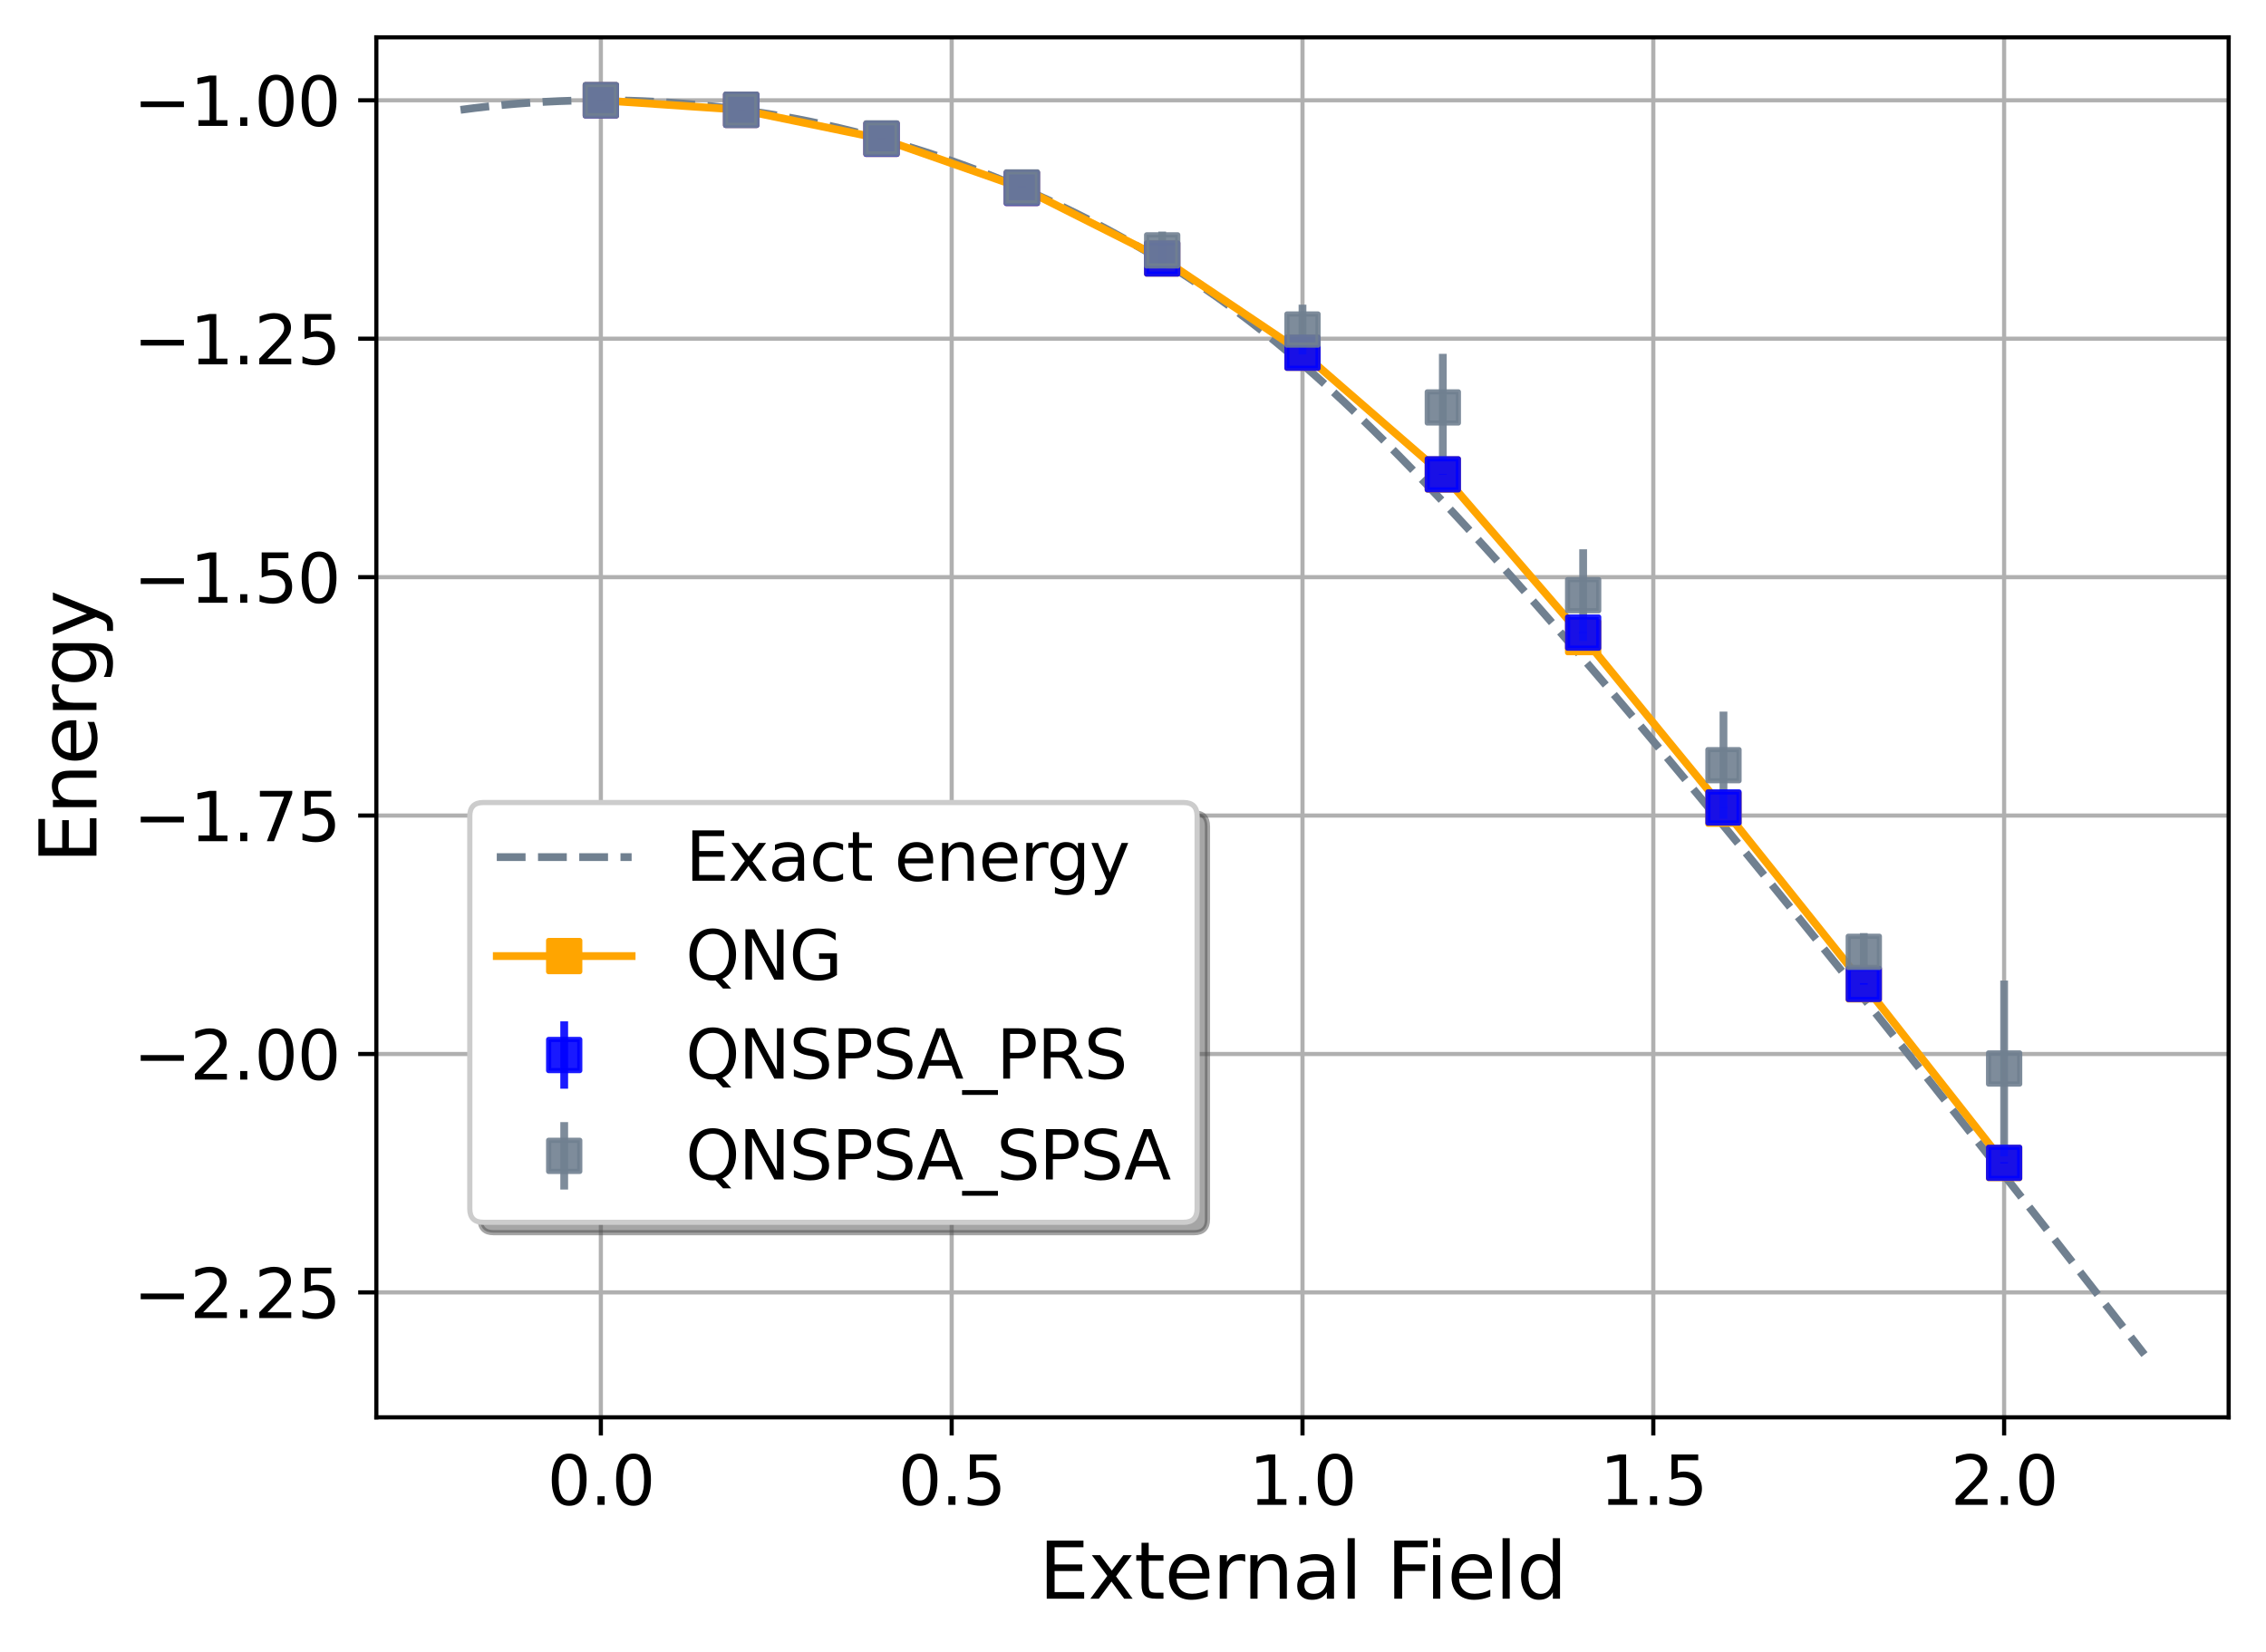 <?xml version="1.0" encoding="utf-8" standalone="no"?>
<!DOCTYPE svg PUBLIC "-//W3C//DTD SVG 1.1//EN"
  "http://www.w3.org/Graphics/SVG/1.1/DTD/svg11.dtd">
<svg xmlns:xlink="http://www.w3.org/1999/xlink" width="436.876pt" height="318.611pt" viewBox="0 0 436.876 318.611" xmlns="http://www.w3.org/2000/svg" version="1.1">
 <defs>
  <style type="text/css">*{stroke-linejoin: round; stroke-linecap: butt}</style>
 </defs>
 <g id="figure_1">
  <g id="patch_1">
   <path d="M 0 318.611 
L 436.876 318.611 
L 436.876 0 
L 0 0 
z
" style="fill: #ffffff"/>
  </g>
  <g id="axes_1">
   <g id="patch_2">
    <path d="M 72.556 273.312 
L 429.676 273.312 
L 429.676 7.2 
L 72.556 7.2 
z
" style="fill: #ffffff"/>
   </g>
   <g id="matplotlib.axis_1">
    <g id="xtick_1">
     <g id="line2d_1">
      <path d="M 115.843 273.312 
L 115.843 7.2 
" clip-path="url(#p4a2896469f)" style="fill: none; stroke: #b0b0b0; stroke-width: 0.8; stroke-linecap: square"/>
     </g>
     <g id="line2d_2">
      <defs>
       <path id="m0363472a91" d="M 0 0 
L 0 3.5 
" style="stroke: #000000; stroke-width: 0.8"/>
      </defs>
      <g>
       <use xlink:href="#m0363472a91" x="115.843" y="273.312" style="stroke: #000000; stroke-width: 0.8"/>
      </g>
     </g>
     <g id="text_1">
      <!-- 0.0 -->
      <g transform="translate(105.506 290.19) scale(0.13 -0.13)">
       <defs>
        <path id="DejaVuSans-30" d="M 2034 4250 
Q 1547 4250 1301 3770 
Q 1056 3291 1056 2328 
Q 1056 1369 1301 889 
Q 1547 409 2034 409 
Q 2525 409 2770 889 
Q 3016 1369 3016 2328 
Q 3016 3291 2770 3770 
Q 2525 4250 2034 4250 
z
M 2034 4750 
Q 2819 4750 3233 4129 
Q 3647 3509 3647 2328 
Q 3647 1150 3233 529 
Q 2819 -91 2034 -91 
Q 1250 -91 836 529 
Q 422 1150 422 2328 
Q 422 3509 836 4129 
Q 1250 4750 2034 4750 
z
" transform="scale(0.016)"/>
        <path id="DejaVuSans-2e" d="M 684 794 
L 1344 794 
L 1344 0 
L 684 0 
L 684 794 
z
" transform="scale(0.016)"/>
       </defs>
       <use xlink:href="#DejaVuSans-30"/>
       <use xlink:href="#DejaVuSans-2e" x="63.623"/>
       <use xlink:href="#DejaVuSans-30" x="95.41"/>
      </g>
     </g>
    </g>
    <g id="xtick_2">
     <g id="line2d_3">
      <path d="M 183.48 273.312 
L 183.48 7.2 
" clip-path="url(#p4a2896469f)" style="fill: none; stroke: #b0b0b0; stroke-width: 0.8; stroke-linecap: square"/>
     </g>
     <g id="line2d_4">
      <g>
       <use xlink:href="#m0363472a91" x="183.48" y="273.312" style="stroke: #000000; stroke-width: 0.8"/>
      </g>
     </g>
     <g id="text_2">
      <!-- 0.5 -->
      <g transform="translate(173.143 290.19) scale(0.13 -0.13)">
       <defs>
        <path id="DejaVuSans-35" d="M 691 4666 
L 3169 4666 
L 3169 4134 
L 1269 4134 
L 1269 2991 
Q 1406 3038 1543 3061 
Q 1681 3084 1819 3084 
Q 2600 3084 3056 2656 
Q 3513 2228 3513 1497 
Q 3513 744 3044 326 
Q 2575 -91 1722 -91 
Q 1428 -91 1123 -41 
Q 819 9 494 109 
L 494 744 
Q 775 591 1075 516 
Q 1375 441 1709 441 
Q 2250 441 2565 725 
Q 2881 1009 2881 1497 
Q 2881 1984 2565 2268 
Q 2250 2553 1709 2553 
Q 1456 2553 1204 2497 
Q 953 2441 691 2322 
L 691 4666 
z
" transform="scale(0.016)"/>
       </defs>
       <use xlink:href="#DejaVuSans-30"/>
       <use xlink:href="#DejaVuSans-2e" x="63.623"/>
       <use xlink:href="#DejaVuSans-35" x="95.41"/>
      </g>
     </g>
    </g>
    <g id="xtick_3">
     <g id="line2d_5">
      <path d="M 251.116 273.312 
L 251.116 7.2 
" clip-path="url(#p4a2896469f)" style="fill: none; stroke: #b0b0b0; stroke-width: 0.8; stroke-linecap: square"/>
     </g>
     <g id="line2d_6">
      <g>
       <use xlink:href="#m0363472a91" x="251.116" y="273.312" style="stroke: #000000; stroke-width: 0.8"/>
      </g>
     </g>
     <g id="text_3">
      <!-- 1.0 -->
      <g transform="translate(240.779 290.19) scale(0.13 -0.13)">
       <defs>
        <path id="DejaVuSans-31" d="M 794 531 
L 1825 531 
L 1825 4091 
L 703 3866 
L 703 4441 
L 1819 4666 
L 2450 4666 
L 2450 531 
L 3481 531 
L 3481 0 
L 794 0 
L 794 531 
z
" transform="scale(0.016)"/>
       </defs>
       <use xlink:href="#DejaVuSans-31"/>
       <use xlink:href="#DejaVuSans-2e" x="63.623"/>
       <use xlink:href="#DejaVuSans-30" x="95.41"/>
      </g>
     </g>
    </g>
    <g id="xtick_4">
     <g id="line2d_7">
      <path d="M 318.752 273.312 
L 318.752 7.2 
" clip-path="url(#p4a2896469f)" style="fill: none; stroke: #b0b0b0; stroke-width: 0.8; stroke-linecap: square"/>
     </g>
     <g id="line2d_8">
      <g>
       <use xlink:href="#m0363472a91" x="318.752" y="273.312" style="stroke: #000000; stroke-width: 0.8"/>
      </g>
     </g>
     <g id="text_4">
      <!-- 1.5 -->
      <g transform="translate(308.415 290.19) scale(0.13 -0.13)">
       <use xlink:href="#DejaVuSans-31"/>
       <use xlink:href="#DejaVuSans-2e" x="63.623"/>
       <use xlink:href="#DejaVuSans-35" x="95.41"/>
      </g>
     </g>
    </g>
    <g id="xtick_5">
     <g id="line2d_9">
      <path d="M 386.389 273.312 
L 386.389 7.2 
" clip-path="url(#p4a2896469f)" style="fill: none; stroke: #b0b0b0; stroke-width: 0.8; stroke-linecap: square"/>
     </g>
     <g id="line2d_10">
      <g>
       <use xlink:href="#m0363472a91" x="386.389" y="273.312" style="stroke: #000000; stroke-width: 0.8"/>
      </g>
     </g>
     <g id="text_5">
      <!-- 2.0 -->
      <g transform="translate(376.052 290.19) scale(0.13 -0.13)">
       <defs>
        <path id="DejaVuSans-32" d="M 1228 531 
L 3431 531 
L 3431 0 
L 469 0 
L 469 531 
Q 828 903 1448 1529 
Q 2069 2156 2228 2338 
Q 2531 2678 2651 2914 
Q 2772 3150 2772 3378 
Q 2772 3750 2511 3984 
Q 2250 4219 1831 4219 
Q 1534 4219 1204 4116 
Q 875 4013 500 3803 
L 500 4441 
Q 881 4594 1212 4672 
Q 1544 4750 1819 4750 
Q 2544 4750 2975 4387 
Q 3406 4025 3406 3419 
Q 3406 3131 3298 2873 
Q 3191 2616 2906 2266 
Q 2828 2175 2409 1742 
Q 1991 1309 1228 531 
z
" transform="scale(0.016)"/>
       </defs>
       <use xlink:href="#DejaVuSans-32"/>
       <use xlink:href="#DejaVuSans-2e" x="63.623"/>
       <use xlink:href="#DejaVuSans-30" x="95.41"/>
      </g>
     </g>
    </g>
    <g id="text_6">
     <!-- External Field -->
     <g transform="translate(200.301 308.291) scale(0.15 -0.15)">
      <defs>
       <path id="DejaVuSans-45" d="M 628 4666 
L 3578 4666 
L 3578 4134 
L 1259 4134 
L 1259 2753 
L 3481 2753 
L 3481 2222 
L 1259 2222 
L 1259 531 
L 3634 531 
L 3634 0 
L 628 0 
L 628 4666 
z
" transform="scale(0.016)"/>
       <path id="DejaVuSans-78" d="M 3513 3500 
L 2247 1797 
L 3578 0 
L 2900 0 
L 1881 1375 
L 863 0 
L 184 0 
L 1544 1831 
L 300 3500 
L 978 3500 
L 1906 2253 
L 2834 3500 
L 3513 3500 
z
" transform="scale(0.016)"/>
       <path id="DejaVuSans-74" d="M 1172 4494 
L 1172 3500 
L 2356 3500 
L 2356 3053 
L 1172 3053 
L 1172 1153 
Q 1172 725 1289 603 
Q 1406 481 1766 481 
L 2356 481 
L 2356 0 
L 1766 0 
Q 1100 0 847 248 
Q 594 497 594 1153 
L 594 3053 
L 172 3053 
L 172 3500 
L 594 3500 
L 594 4494 
L 1172 4494 
z
" transform="scale(0.016)"/>
       <path id="DejaVuSans-65" d="M 3597 1894 
L 3597 1613 
L 953 1613 
Q 991 1019 1311 708 
Q 1631 397 2203 397 
Q 2534 397 2845 478 
Q 3156 559 3463 722 
L 3463 178 
Q 3153 47 2828 -22 
Q 2503 -91 2169 -91 
Q 1331 -91 842 396 
Q 353 884 353 1716 
Q 353 2575 817 3079 
Q 1281 3584 2069 3584 
Q 2775 3584 3186 3129 
Q 3597 2675 3597 1894 
z
M 3022 2063 
Q 3016 2534 2758 2815 
Q 2500 3097 2075 3097 
Q 1594 3097 1305 2825 
Q 1016 2553 972 2059 
L 3022 2063 
z
" transform="scale(0.016)"/>
       <path id="DejaVuSans-72" d="M 2631 2963 
Q 2534 3019 2420 3045 
Q 2306 3072 2169 3072 
Q 1681 3072 1420 2755 
Q 1159 2438 1159 1844 
L 1159 0 
L 581 0 
L 581 3500 
L 1159 3500 
L 1159 2956 
Q 1341 3275 1631 3429 
Q 1922 3584 2338 3584 
Q 2397 3584 2469 3576 
Q 2541 3569 2628 3553 
L 2631 2963 
z
" transform="scale(0.016)"/>
       <path id="DejaVuSans-6e" d="M 3513 2113 
L 3513 0 
L 2938 0 
L 2938 2094 
Q 2938 2591 2744 2837 
Q 2550 3084 2163 3084 
Q 1697 3084 1428 2787 
Q 1159 2491 1159 1978 
L 1159 0 
L 581 0 
L 581 3500 
L 1159 3500 
L 1159 2956 
Q 1366 3272 1645 3428 
Q 1925 3584 2291 3584 
Q 2894 3584 3203 3211 
Q 3513 2838 3513 2113 
z
" transform="scale(0.016)"/>
       <path id="DejaVuSans-61" d="M 2194 1759 
Q 1497 1759 1228 1600 
Q 959 1441 959 1056 
Q 959 750 1161 570 
Q 1363 391 1709 391 
Q 2188 391 2477 730 
Q 2766 1069 2766 1631 
L 2766 1759 
L 2194 1759 
z
M 3341 1997 
L 3341 0 
L 2766 0 
L 2766 531 
Q 2569 213 2275 61 
Q 1981 -91 1556 -91 
Q 1019 -91 701 211 
Q 384 513 384 1019 
Q 384 1609 779 1909 
Q 1175 2209 1959 2209 
L 2766 2209 
L 2766 2266 
Q 2766 2663 2505 2880 
Q 2244 3097 1772 3097 
Q 1472 3097 1187 3025 
Q 903 2953 641 2809 
L 641 3341 
Q 956 3463 1253 3523 
Q 1550 3584 1831 3584 
Q 2591 3584 2966 3190 
Q 3341 2797 3341 1997 
z
" transform="scale(0.016)"/>
       <path id="DejaVuSans-6c" d="M 603 4863 
L 1178 4863 
L 1178 0 
L 603 0 
L 603 4863 
z
" transform="scale(0.016)"/>
       <path id="DejaVuSans-20" transform="scale(0.016)"/>
       <path id="DejaVuSans-46" d="M 628 4666 
L 3309 4666 
L 3309 4134 
L 1259 4134 
L 1259 2759 
L 3109 2759 
L 3109 2228 
L 1259 2228 
L 1259 0 
L 628 0 
L 628 4666 
z
" transform="scale(0.016)"/>
       <path id="DejaVuSans-69" d="M 603 3500 
L 1178 3500 
L 1178 0 
L 603 0 
L 603 3500 
z
M 603 4863 
L 1178 4863 
L 1178 4134 
L 603 4134 
L 603 4863 
z
" transform="scale(0.016)"/>
       <path id="DejaVuSans-64" d="M 2906 2969 
L 2906 4863 
L 3481 4863 
L 3481 0 
L 2906 0 
L 2906 525 
Q 2725 213 2448 61 
Q 2172 -91 1784 -91 
Q 1150 -91 751 415 
Q 353 922 353 1747 
Q 353 2572 751 3078 
Q 1150 3584 1784 3584 
Q 2172 3584 2448 3432 
Q 2725 3281 2906 2969 
z
M 947 1747 
Q 947 1113 1208 752 
Q 1469 391 1925 391 
Q 2381 391 2643 752 
Q 2906 1113 2906 1747 
Q 2906 2381 2643 2742 
Q 2381 3103 1925 3103 
Q 1469 3103 1208 2742 
Q 947 2381 947 1747 
z
" transform="scale(0.016)"/>
      </defs>
      <use xlink:href="#DejaVuSans-45"/>
      <use xlink:href="#DejaVuSans-78" x="63.184"/>
      <use xlink:href="#DejaVuSans-74" x="122.363"/>
      <use xlink:href="#DejaVuSans-65" x="161.572"/>
      <use xlink:href="#DejaVuSans-72" x="223.096"/>
      <use xlink:href="#DejaVuSans-6e" x="262.459"/>
      <use xlink:href="#DejaVuSans-61" x="325.838"/>
      <use xlink:href="#DejaVuSans-6c" x="387.117"/>
      <use xlink:href="#DejaVuSans-20" x="414.9"/>
      <use xlink:href="#DejaVuSans-46" x="446.688"/>
      <use xlink:href="#DejaVuSans-69" x="496.957"/>
      <use xlink:href="#DejaVuSans-65" x="524.74"/>
      <use xlink:href="#DejaVuSans-6c" x="586.264"/>
      <use xlink:href="#DejaVuSans-64" x="614.047"/>
     </g>
    </g>
   </g>
   <g id="matplotlib.axis_2">
    <g id="ytick_1">
     <g id="line2d_11">
      <path d="M 72.556 249.227 
L 429.676 249.227 
" clip-path="url(#p4a2896469f)" style="fill: none; stroke: #b0b0b0; stroke-width: 0.8; stroke-linecap: square"/>
     </g>
     <g id="line2d_12">
      <defs>
       <path id="m9139ebe571" d="M 0 0 
L -3.5 0 
" style="stroke: #000000; stroke-width: 0.8"/>
      </defs>
      <g>
       <use xlink:href="#m9139ebe571" x="72.556" y="249.227" style="stroke: #000000; stroke-width: 0.8"/>
      </g>
     </g>
     <g id="text_7">
      <!-- −2.25 -->
      <g transform="translate(25.717 254.166) scale(0.13 -0.13)">
       <defs>
        <path id="DejaVuSans-2212" d="M 678 2272 
L 4684 2272 
L 4684 1741 
L 678 1741 
L 678 2272 
z
" transform="scale(0.016)"/>
       </defs>
       <use xlink:href="#DejaVuSans-2212"/>
       <use xlink:href="#DejaVuSans-32" x="83.789"/>
       <use xlink:href="#DejaVuSans-2e" x="147.412"/>
       <use xlink:href="#DejaVuSans-32" x="179.199"/>
       <use xlink:href="#DejaVuSans-35" x="242.822"/>
      </g>
     </g>
    </g>
    <g id="ytick_2">
     <g id="line2d_13">
      <path d="M 72.556 203.25 
L 429.676 203.25 
" clip-path="url(#p4a2896469f)" style="fill: none; stroke: #b0b0b0; stroke-width: 0.8; stroke-linecap: square"/>
     </g>
     <g id="line2d_14">
      <g>
       <use xlink:href="#m9139ebe571" x="72.556" y="203.25" style="stroke: #000000; stroke-width: 0.8"/>
      </g>
     </g>
     <g id="text_8">
      <!-- −2.00 -->
      <g transform="translate(25.717 208.189) scale(0.13 -0.13)">
       <use xlink:href="#DejaVuSans-2212"/>
       <use xlink:href="#DejaVuSans-32" x="83.789"/>
       <use xlink:href="#DejaVuSans-2e" x="147.412"/>
       <use xlink:href="#DejaVuSans-30" x="179.199"/>
       <use xlink:href="#DejaVuSans-30" x="242.822"/>
      </g>
     </g>
    </g>
    <g id="ytick_3">
     <g id="line2d_15">
      <path d="M 72.556 157.273 
L 429.676 157.273 
" clip-path="url(#p4a2896469f)" style="fill: none; stroke: #b0b0b0; stroke-width: 0.8; stroke-linecap: square"/>
     </g>
     <g id="line2d_16">
      <g>
       <use xlink:href="#m9139ebe571" x="72.556" y="157.273" style="stroke: #000000; stroke-width: 0.8"/>
      </g>
     </g>
     <g id="text_9">
      <!-- −1.75 -->
      <g transform="translate(25.717 162.211) scale(0.13 -0.13)">
       <defs>
        <path id="DejaVuSans-37" d="M 525 4666 
L 3525 4666 
L 3525 4397 
L 1831 0 
L 1172 0 
L 2766 4134 
L 525 4134 
L 525 4666 
z
" transform="scale(0.016)"/>
       </defs>
       <use xlink:href="#DejaVuSans-2212"/>
       <use xlink:href="#DejaVuSans-31" x="83.789"/>
       <use xlink:href="#DejaVuSans-2e" x="147.412"/>
       <use xlink:href="#DejaVuSans-37" x="179.199"/>
       <use xlink:href="#DejaVuSans-35" x="242.822"/>
      </g>
     </g>
    </g>
    <g id="ytick_4">
     <g id="line2d_17">
      <path d="M 72.556 111.295 
L 429.676 111.295 
" clip-path="url(#p4a2896469f)" style="fill: none; stroke: #b0b0b0; stroke-width: 0.8; stroke-linecap: square"/>
     </g>
     <g id="line2d_18">
      <g>
       <use xlink:href="#m9139ebe571" x="72.556" y="111.295" style="stroke: #000000; stroke-width: 0.8"/>
      </g>
     </g>
     <g id="text_10">
      <!-- −1.50 -->
      <g transform="translate(25.717 116.234) scale(0.13 -0.13)">
       <use xlink:href="#DejaVuSans-2212"/>
       <use xlink:href="#DejaVuSans-31" x="83.789"/>
       <use xlink:href="#DejaVuSans-2e" x="147.412"/>
       <use xlink:href="#DejaVuSans-35" x="179.199"/>
       <use xlink:href="#DejaVuSans-30" x="242.822"/>
      </g>
     </g>
    </g>
    <g id="ytick_5">
     <g id="line2d_19">
      <path d="M 72.556 65.318 
L 429.676 65.318 
" clip-path="url(#p4a2896469f)" style="fill: none; stroke: #b0b0b0; stroke-width: 0.8; stroke-linecap: square"/>
     </g>
     <g id="line2d_20">
      <g>
       <use xlink:href="#m9139ebe571" x="72.556" y="65.318" style="stroke: #000000; stroke-width: 0.8"/>
      </g>
     </g>
     <g id="text_11">
      <!-- −1.25 -->
      <g transform="translate(25.717 70.257) scale(0.13 -0.13)">
       <use xlink:href="#DejaVuSans-2212"/>
       <use xlink:href="#DejaVuSans-31" x="83.789"/>
       <use xlink:href="#DejaVuSans-2e" x="147.412"/>
       <use xlink:href="#DejaVuSans-32" x="179.199"/>
       <use xlink:href="#DejaVuSans-35" x="242.822"/>
      </g>
     </g>
    </g>
    <g id="ytick_6">
     <g id="line2d_21">
      <path d="M 72.556 19.34 
L 429.676 19.34 
" clip-path="url(#p4a2896469f)" style="fill: none; stroke: #b0b0b0; stroke-width: 0.8; stroke-linecap: square"/>
     </g>
     <g id="line2d_22">
      <g>
       <use xlink:href="#m9139ebe571" x="72.556" y="19.34" style="stroke: #000000; stroke-width: 0.8"/>
      </g>
     </g>
     <g id="text_12">
      <!-- −1.00 -->
      <g transform="translate(25.717 24.279) scale(0.13 -0.13)">
       <use xlink:href="#DejaVuSans-2212"/>
       <use xlink:href="#DejaVuSans-31" x="83.789"/>
       <use xlink:href="#DejaVuSans-2e" x="147.412"/>
       <use xlink:href="#DejaVuSans-30" x="179.199"/>
       <use xlink:href="#DejaVuSans-30" x="242.822"/>
      </g>
     </g>
    </g>
    <g id="text_13">
     <!-- Energy -->
     <g transform="translate(18.598 166.515) rotate(-90) scale(0.15 -0.15)">
      <defs>
       <path id="DejaVuSans-67" d="M 2906 1791 
Q 2906 2416 2648 2759 
Q 2391 3103 1925 3103 
Q 1463 3103 1205 2759 
Q 947 2416 947 1791 
Q 947 1169 1205 825 
Q 1463 481 1925 481 
Q 2391 481 2648 825 
Q 2906 1169 2906 1791 
z
M 3481 434 
Q 3481 -459 3084 -895 
Q 2688 -1331 1869 -1331 
Q 1566 -1331 1297 -1286 
Q 1028 -1241 775 -1147 
L 775 -588 
Q 1028 -725 1275 -790 
Q 1522 -856 1778 -856 
Q 2344 -856 2625 -561 
Q 2906 -266 2906 331 
L 2906 616 
Q 2728 306 2450 153 
Q 2172 0 1784 0 
Q 1141 0 747 490 
Q 353 981 353 1791 
Q 353 2603 747 3093 
Q 1141 3584 1784 3584 
Q 2172 3584 2450 3431 
Q 2728 3278 2906 2969 
L 2906 3500 
L 3481 3500 
L 3481 434 
z
" transform="scale(0.016)"/>
       <path id="DejaVuSans-79" d="M 2059 -325 
Q 1816 -950 1584 -1140 
Q 1353 -1331 966 -1331 
L 506 -1331 
L 506 -850 
L 844 -850 
Q 1081 -850 1212 -737 
Q 1344 -625 1503 -206 
L 1606 56 
L 191 3500 
L 800 3500 
L 1894 763 
L 2988 3500 
L 3597 3500 
L 2059 -325 
z
" transform="scale(0.016)"/>
      </defs>
      <use xlink:href="#DejaVuSans-45"/>
      <use xlink:href="#DejaVuSans-6e" x="63.184"/>
      <use xlink:href="#DejaVuSans-65" x="126.562"/>
      <use xlink:href="#DejaVuSans-72" x="188.086"/>
      <use xlink:href="#DejaVuSans-67" x="227.449"/>
      <use xlink:href="#DejaVuSans-79" x="290.926"/>
     </g>
    </g>
   </g>
   <g id="line2d_23">
    <path d="M 88.789 21.184 
L 91.494 20.833 
L 94.2 20.519 
L 96.905 20.243 
L 99.611 20.003 
L 102.316 19.801 
L 105.022 19.635 
L 107.727 19.506 
L 110.432 19.414 
L 113.138 19.359 
L 115.843 19.34 
L 118.549 19.359 
L 121.254 19.414 
L 123.96 19.506 
L 126.665 19.635 
L 129.371 19.801 
L 132.076 20.003 
L 134.782 20.243 
L 137.487 20.519 
L 140.192 20.833 
L 142.898 21.184 
L 145.603 21.573 
L 148.309 21.998 
L 151.014 22.462 
L 153.72 22.963 
L 156.425 23.502 
L 159.131 24.079 
L 161.836 24.695 
L 164.542 25.349 
L 167.247 26.042 
L 169.952 26.774 
L 172.658 27.545 
L 175.363 28.355 
L 178.069 29.206 
L 180.774 30.096 
L 183.48 31.027 
L 186.185 32 
L 188.891 33.013 
L 191.596 34.069 
L 194.302 35.167 
L 197.007 36.309 
L 199.712 37.494 
L 202.418 38.724 
L 205.123 40 
L 207.829 41.322 
L 210.534 42.692 
L 213.24 44.112 
L 215.945 45.582 
L 218.651 47.105 
L 221.356 48.682 
L 224.062 50.316 
L 226.767 52.009 
L 229.472 53.763 
L 232.178 55.582 
L 234.883 57.466 
L 237.589 59.42 
L 240.294 61.443 
L 243 63.539 
L 245.705 65.708 
L 248.411 67.949 
L 251.116 70.262 
L 253.822 72.645 
L 256.527 75.095 
L 259.232 77.611 
L 261.938 80.187 
L 264.643 82.821 
L 267.349 85.508 
L 270.054 88.245 
L 272.76 91.028 
L 275.465 93.854 
L 278.171 96.72 
L 280.876 99.622 
L 283.582 102.558 
L 286.287 105.525 
L 288.992 108.521 
L 291.698 111.544 
L 294.403 114.593 
L 297.109 117.665 
L 299.814 120.759 
L 302.52 123.874 
L 305.225 127.009 
L 307.931 130.162 
L 310.636 133.332 
L 313.342 136.518 
L 316.047 139.72 
L 318.752 142.937 
L 321.458 146.168 
L 324.163 149.412 
L 326.869 152.668 
L 329.574 155.937 
L 332.28 159.217 
L 334.985 162.508 
L 337.691 165.809 
L 340.396 169.121 
L 343.102 172.442 
L 345.807 175.773 
L 348.512 179.112 
L 351.218 182.46 
L 353.923 185.815 
L 356.629 189.179 
L 359.334 192.551 
L 362.04 195.929 
L 364.745 199.315 
L 367.451 202.707 
L 370.156 206.106 
L 372.862 209.511 
L 375.567 212.922 
L 378.272 216.339 
L 380.978 219.762 
L 383.683 223.19 
L 386.389 226.624 
L 389.094 230.062 
L 391.8 233.506 
L 394.505 236.954 
L 397.211 240.407 
L 399.916 243.865 
L 402.622 247.327 
L 405.327 250.793 
L 408.032 254.264 
L 410.738 257.738 
L 413.443 261.216 
" clip-path="url(#p4a2896469f)" style="fill: none; stroke-dasharray: 5.55,2.4; stroke-dashoffset: 0; stroke: #708090; stroke-width: 1.5"/>
   </g>
   <g id="line2d_24">
    <path d="M 115.843 19.34 
L 142.898 21.184 
L 169.952 26.764 
L 197.007 36.234 
L 224.062 49.851 
L 251.116 68.017 
L 278.171 91.503 
L 305.225 122.86 
L 332.28 155.945 
L 359.334 189.826 
L 386.389 224.283 
" clip-path="url(#p4a2896469f)" style="fill: none; stroke: #ffa500; stroke-width: 1.5; stroke-linecap: square"/>
    <defs>
     <path id="me4bc103a23" d="M -3 3 
L 3 3 
L 3 -3 
L -3 -3 
z
" style="stroke: #ffa500; stroke-linejoin: miter"/>
    </defs>
    <g clip-path="url(#p4a2896469f)">
     <use xlink:href="#me4bc103a23" x="115.843" y="19.34" style="fill: #ffa500; stroke: #ffa500; stroke-linejoin: miter"/>
     <use xlink:href="#me4bc103a23" x="142.898" y="21.184" style="fill: #ffa500; stroke: #ffa500; stroke-linejoin: miter"/>
     <use xlink:href="#me4bc103a23" x="169.952" y="26.764" style="fill: #ffa500; stroke: #ffa500; stroke-linejoin: miter"/>
     <use xlink:href="#me4bc103a23" x="197.007" y="36.234" style="fill: #ffa500; stroke: #ffa500; stroke-linejoin: miter"/>
     <use xlink:href="#me4bc103a23" x="224.062" y="49.851" style="fill: #ffa500; stroke: #ffa500; stroke-linejoin: miter"/>
     <use xlink:href="#me4bc103a23" x="251.116" y="68.017" style="fill: #ffa500; stroke: #ffa500; stroke-linejoin: miter"/>
     <use xlink:href="#me4bc103a23" x="278.171" y="91.503" style="fill: #ffa500; stroke: #ffa500; stroke-linejoin: miter"/>
     <use xlink:href="#me4bc103a23" x="305.225" y="122.86" style="fill: #ffa500; stroke: #ffa500; stroke-linejoin: miter"/>
     <use xlink:href="#me4bc103a23" x="332.28" y="155.945" style="fill: #ffa500; stroke: #ffa500; stroke-linejoin: miter"/>
     <use xlink:href="#me4bc103a23" x="359.334" y="189.826" style="fill: #ffa500; stroke: #ffa500; stroke-linejoin: miter"/>
     <use xlink:href="#me4bc103a23" x="386.389" y="224.283" style="fill: #ffa500; stroke: #ffa500; stroke-linejoin: miter"/>
    </g>
   </g>
   <g id="LineCollection_1">
    <path d="M 115.843 19.34 
L 115.843 19.34 
" clip-path="url(#p4a2896469f)" style="fill: none; stroke: #0000ff; stroke-opacity: 0.9; stroke-width: 1.5"/>
    <path d="M 142.898 21.184 
L 142.898 21.184 
" clip-path="url(#p4a2896469f)" style="fill: none; stroke: #0000ff; stroke-opacity: 0.9; stroke-width: 1.5"/>
    <path d="M 169.952 26.764 
L 169.952 26.764 
" clip-path="url(#p4a2896469f)" style="fill: none; stroke: #0000ff; stroke-opacity: 0.9; stroke-width: 1.5"/>
    <path d="M 197.007 36.234 
L 197.007 36.234 
" clip-path="url(#p4a2896469f)" style="fill: none; stroke: #0000ff; stroke-opacity: 0.9; stroke-width: 1.5"/>
    <path d="M 224.062 49.851 
L 224.062 49.851 
" clip-path="url(#p4a2896469f)" style="fill: none; stroke: #0000ff; stroke-opacity: 0.9; stroke-width: 1.5"/>
    <path d="M 251.116 68.02 
L 251.116 68.014 
" clip-path="url(#p4a2896469f)" style="fill: none; stroke: #0000ff; stroke-opacity: 0.9; stroke-width: 1.5"/>
    <path d="M 278.171 91.52 
L 278.171 91.416 
" clip-path="url(#p4a2896469f)" style="fill: none; stroke: #0000ff; stroke-opacity: 0.9; stroke-width: 1.5"/>
    <path d="M 305.225 122.184 
L 305.225 121.796 
" clip-path="url(#p4a2896469f)" style="fill: none; stroke: #0000ff; stroke-opacity: 0.9; stroke-width: 1.5"/>
    <path d="M 332.28 155.779 
L 332.28 155.644 
" clip-path="url(#p4a2896469f)" style="fill: none; stroke: #0000ff; stroke-opacity: 0.9; stroke-width: 1.5"/>
    <path d="M 359.334 189.877 
L 359.334 189.596 
" clip-path="url(#p4a2896469f)" style="fill: none; stroke: #0000ff; stroke-opacity: 0.9; stroke-width: 1.5"/>
    <path d="M 386.389 224.35 
L 386.389 224.128 
" clip-path="url(#p4a2896469f)" style="fill: none; stroke: #0000ff; stroke-opacity: 0.9; stroke-width: 1.5"/>
   </g>
   <g id="LineCollection_2">
    <path d="M 115.843 19.332 
L 115.843 19.296 
" clip-path="url(#p4a2896469f)" style="fill: none; stroke: #708090; stroke-opacity: 0.9; stroke-width: 1.5"/>
    <path d="M 142.898 21.175 
L 142.898 21.142 
" clip-path="url(#p4a2896469f)" style="fill: none; stroke: #708090; stroke-opacity: 0.9; stroke-width: 1.5"/>
    <path d="M 169.952 26.768 
L 169.952 26.608 
" clip-path="url(#p4a2896469f)" style="fill: none; stroke: #708090; stroke-opacity: 0.9; stroke-width: 1.5"/>
    <path d="M 197.007 36.333 
L 197.007 35.942 
" clip-path="url(#p4a2896469f)" style="fill: none; stroke: #708090; stroke-opacity: 0.9; stroke-width: 1.5"/>
    <path d="M 224.062 51.913 
L 224.062 44.655 
" clip-path="url(#p4a2896469f)" style="fill: none; stroke: #708090; stroke-opacity: 0.9; stroke-width: 1.5"/>
    <path d="M 251.116 68.347 
L 251.116 58.751 
" clip-path="url(#p4a2896469f)" style="fill: none; stroke: #708090; stroke-opacity: 0.9; stroke-width: 1.5"/>
    <path d="M 278.171 88.899 
L 278.171 68.238 
" clip-path="url(#p4a2896469f)" style="fill: none; stroke: #708090; stroke-opacity: 0.9; stroke-width: 1.5"/>
    <path d="M 305.225 123.618 
L 305.225 105.926 
" clip-path="url(#p4a2896469f)" style="fill: none; stroke: #708090; stroke-opacity: 0.9; stroke-width: 1.5"/>
    <path d="M 332.28 157.886 
L 332.28 137.231 
" clip-path="url(#p4a2896469f)" style="fill: none; stroke: #708090; stroke-opacity: 0.9; stroke-width: 1.5"/>
    <path d="M 359.334 187.166 
L 359.334 179.933 
" clip-path="url(#p4a2896469f)" style="fill: none; stroke: #708090; stroke-opacity: 0.9; stroke-width: 1.5"/>
    <path d="M 386.389 222.994 
L 386.389 189.094 
" clip-path="url(#p4a2896469f)" style="fill: none; stroke: #708090; stroke-opacity: 0.9; stroke-width: 1.5"/>
   </g>
   <g id="line2d_25">
    <defs>
     <path id="me781738bad" d="M -3 3 
L 3 3 
L 3 -3 
L -3 -3 
z
" style="stroke: #0000ff; stroke-opacity: 0.9; stroke-linejoin: miter"/>
    </defs>
    <g clip-path="url(#p4a2896469f)">
     <use xlink:href="#me781738bad" x="115.843" y="19.34" style="fill: #0000ff; fill-opacity: 0.9; stroke: #0000ff; stroke-opacity: 0.9; stroke-linejoin: miter"/>
     <use xlink:href="#me781738bad" x="142.898" y="21.184" style="fill: #0000ff; fill-opacity: 0.9; stroke: #0000ff; stroke-opacity: 0.9; stroke-linejoin: miter"/>
     <use xlink:href="#me781738bad" x="169.952" y="26.764" style="fill: #0000ff; fill-opacity: 0.9; stroke: #0000ff; stroke-opacity: 0.9; stroke-linejoin: miter"/>
     <use xlink:href="#me781738bad" x="197.007" y="36.234" style="fill: #0000ff; fill-opacity: 0.9; stroke: #0000ff; stroke-opacity: 0.9; stroke-linejoin: miter"/>
     <use xlink:href="#me781738bad" x="224.062" y="49.851" style="fill: #0000ff; fill-opacity: 0.9; stroke: #0000ff; stroke-opacity: 0.9; stroke-linejoin: miter"/>
     <use xlink:href="#me781738bad" x="251.116" y="68.017" style="fill: #0000ff; fill-opacity: 0.9; stroke: #0000ff; stroke-opacity: 0.9; stroke-linejoin: miter"/>
     <use xlink:href="#me781738bad" x="278.171" y="91.468" style="fill: #0000ff; fill-opacity: 0.9; stroke: #0000ff; stroke-opacity: 0.9; stroke-linejoin: miter"/>
     <use xlink:href="#me781738bad" x="305.225" y="121.99" style="fill: #0000ff; fill-opacity: 0.9; stroke: #0000ff; stroke-opacity: 0.9; stroke-linejoin: miter"/>
     <use xlink:href="#me781738bad" x="332.28" y="155.711" style="fill: #0000ff; fill-opacity: 0.9; stroke: #0000ff; stroke-opacity: 0.9; stroke-linejoin: miter"/>
     <use xlink:href="#me781738bad" x="359.334" y="189.737" style="fill: #0000ff; fill-opacity: 0.9; stroke: #0000ff; stroke-opacity: 0.9; stroke-linejoin: miter"/>
     <use xlink:href="#me781738bad" x="386.389" y="224.239" style="fill: #0000ff; fill-opacity: 0.9; stroke: #0000ff; stroke-opacity: 0.9; stroke-linejoin: miter"/>
    </g>
   </g>
   <g id="line2d_26">
    <defs>
     <path id="m2962e34230" d="M -3 3 
L 3 3 
L 3 -3 
L -3 -3 
z
" style="stroke: #708090; stroke-opacity: 0.9; stroke-linejoin: miter"/>
    </defs>
    <g clip-path="url(#p4a2896469f)">
     <use xlink:href="#m2962e34230" x="115.843" y="19.314" style="fill: #708090; fill-opacity: 0.9; stroke: #708090; stroke-opacity: 0.9; stroke-linejoin: miter"/>
     <use xlink:href="#m2962e34230" x="142.898" y="21.159" style="fill: #708090; fill-opacity: 0.9; stroke: #708090; stroke-opacity: 0.9; stroke-linejoin: miter"/>
     <use xlink:href="#m2962e34230" x="169.952" y="26.688" style="fill: #708090; fill-opacity: 0.9; stroke: #708090; stroke-opacity: 0.9; stroke-linejoin: miter"/>
     <use xlink:href="#m2962e34230" x="197.007" y="36.138" style="fill: #708090; fill-opacity: 0.9; stroke: #708090; stroke-opacity: 0.9; stroke-linejoin: miter"/>
     <use xlink:href="#m2962e34230" x="224.062" y="48.284" style="fill: #708090; fill-opacity: 0.9; stroke: #708090; stroke-opacity: 0.9; stroke-linejoin: miter"/>
     <use xlink:href="#m2962e34230" x="251.116" y="63.549" style="fill: #708090; fill-opacity: 0.9; stroke: #708090; stroke-opacity: 0.9; stroke-linejoin: miter"/>
     <use xlink:href="#m2962e34230" x="278.171" y="78.568" style="fill: #708090; fill-opacity: 0.9; stroke: #708090; stroke-opacity: 0.9; stroke-linejoin: miter"/>
     <use xlink:href="#m2962e34230" x="305.225" y="114.772" style="fill: #708090; fill-opacity: 0.9; stroke: #708090; stroke-opacity: 0.9; stroke-linejoin: miter"/>
     <use xlink:href="#m2962e34230" x="332.28" y="147.559" style="fill: #708090; fill-opacity: 0.9; stroke: #708090; stroke-opacity: 0.9; stroke-linejoin: miter"/>
     <use xlink:href="#m2962e34230" x="359.334" y="183.55" style="fill: #708090; fill-opacity: 0.9; stroke: #708090; stroke-opacity: 0.9; stroke-linejoin: miter"/>
     <use xlink:href="#m2962e34230" x="386.389" y="206.044" style="fill: #708090; fill-opacity: 0.9; stroke: #708090; stroke-opacity: 0.9; stroke-linejoin: miter"/>
    </g>
   </g>
   <g id="patch_3">
    <path d="M 72.556 273.312 
L 72.556 7.2 
" style="fill: none; stroke: #000000; stroke-width: 0.8; stroke-linejoin: miter; stroke-linecap: square"/>
   </g>
   <g id="patch_4">
    <path d="M 429.676 273.312 
L 429.676 7.2 
" style="fill: none; stroke: #000000; stroke-width: 0.8; stroke-linejoin: miter; stroke-linecap: square"/>
   </g>
   <g id="patch_5">
    <path d="M 72.556 273.312 
L 429.676 273.312 
" style="fill: none; stroke: #000000; stroke-width: 0.8; stroke-linejoin: miter; stroke-linecap: square"/>
   </g>
   <g id="patch_6">
    <path d="M 72.556 7.2 
L 429.676 7.2 
" style="fill: none; stroke: #000000; stroke-width: 0.8; stroke-linejoin: miter; stroke-linecap: square"/>
   </g>
  </g>
  <g id="legend_1">
   <g id="patch_7">
    <path d="M 95.176 237.708 
L 230.197 237.708 
Q 232.797 237.708 232.797 235.108 
L 232.797 159.359 
Q 232.797 156.759 230.197 156.759 
L 95.176 156.759 
Q 92.576 156.759 92.576 159.359 
L 92.576 235.108 
Q 92.576 237.708 95.176 237.708 
z
" style="fill: #4c4c4c; opacity: 0.5; stroke: #4c4c4c; stroke-linejoin: miter"/>
   </g>
   <g id="patch_8">
    <path d="M 93.176 235.708 
L 228.197 235.708 
Q 230.797 235.708 230.797 233.108 
L 230.797 157.359 
Q 230.797 154.759 228.197 154.759 
L 93.176 154.759 
Q 90.576 154.759 90.576 157.359 
L 90.576 233.108 
Q 90.576 235.708 93.176 235.708 
z
" style="fill: #ffffff; stroke: #cccccc; stroke-linejoin: miter"/>
   </g>
   <g id="line2d_27">
    <path d="M 95.776 165.287 
L 108.776 165.287 
L 121.776 165.287 
" style="fill: none; stroke-dasharray: 5.55,2.4; stroke-dashoffset: 0; stroke: #708090; stroke-width: 1.5"/>
   </g>
   <g id="text_14">
    <!-- Exact energy -->
    <g transform="translate(132.176 169.837) scale(0.13 -0.13)">
     <defs>
      <path id="DejaVuSans-63" d="M 3122 3366 
L 3122 2828 
Q 2878 2963 2633 3030 
Q 2388 3097 2138 3097 
Q 1578 3097 1268 2742 
Q 959 2388 959 1747 
Q 959 1106 1268 751 
Q 1578 397 2138 397 
Q 2388 397 2633 464 
Q 2878 531 3122 666 
L 3122 134 
Q 2881 22 2623 -34 
Q 2366 -91 2075 -91 
Q 1284 -91 818 406 
Q 353 903 353 1747 
Q 353 2603 823 3093 
Q 1294 3584 2113 3584 
Q 2378 3584 2631 3529 
Q 2884 3475 3122 3366 
z
" transform="scale(0.016)"/>
     </defs>
     <use xlink:href="#DejaVuSans-45"/>
     <use xlink:href="#DejaVuSans-78" x="63.184"/>
     <use xlink:href="#DejaVuSans-61" x="122.363"/>
     <use xlink:href="#DejaVuSans-63" x="183.643"/>
     <use xlink:href="#DejaVuSans-74" x="238.623"/>
     <use xlink:href="#DejaVuSans-20" x="277.832"/>
     <use xlink:href="#DejaVuSans-65" x="309.619"/>
     <use xlink:href="#DejaVuSans-6e" x="371.143"/>
     <use xlink:href="#DejaVuSans-65" x="434.521"/>
     <use xlink:href="#DejaVuSans-72" x="496.045"/>
     <use xlink:href="#DejaVuSans-67" x="535.408"/>
     <use xlink:href="#DejaVuSans-79" x="598.885"/>
    </g>
   </g>
   <g id="line2d_28">
    <path d="M 95.776 184.368 
L 108.776 184.368 
L 121.776 184.368 
" style="fill: none; stroke: #ffa500; stroke-width: 1.5; stroke-linecap: square"/>
    <g>
     <use xlink:href="#me4bc103a23" x="108.776" y="184.368" style="fill: #ffa500; stroke: #ffa500; stroke-linejoin: miter"/>
    </g>
   </g>
   <g id="text_15">
    <!-- QNG -->
    <g transform="translate(132.176 188.918) scale(0.13 -0.13)">
     <defs>
      <path id="DejaVuSans-51" d="M 2522 4238 
Q 1834 4238 1429 3725 
Q 1025 3213 1025 2328 
Q 1025 1447 1429 934 
Q 1834 422 2522 422 
Q 3209 422 3611 934 
Q 4013 1447 4013 2328 
Q 4013 3213 3611 3725 
Q 3209 4238 2522 4238 
z
M 3406 84 
L 4238 -825 
L 3475 -825 
L 2784 -78 
Q 2681 -84 2626 -87 
Q 2572 -91 2522 -91 
Q 1538 -91 948 567 
Q 359 1225 359 2328 
Q 359 3434 948 4092 
Q 1538 4750 2522 4750 
Q 3503 4750 4090 4092 
Q 4678 3434 4678 2328 
Q 4678 1516 4351 937 
Q 4025 359 3406 84 
z
" transform="scale(0.016)"/>
      <path id="DejaVuSans-4e" d="M 628 4666 
L 1478 4666 
L 3547 763 
L 3547 4666 
L 4159 4666 
L 4159 0 
L 3309 0 
L 1241 3903 
L 1241 0 
L 628 0 
L 628 4666 
z
" transform="scale(0.016)"/>
      <path id="DejaVuSans-47" d="M 3809 666 
L 3809 1919 
L 2778 1919 
L 2778 2438 
L 4434 2438 
L 4434 434 
Q 4069 175 3628 42 
Q 3188 -91 2688 -91 
Q 1594 -91 976 548 
Q 359 1188 359 2328 
Q 359 3472 976 4111 
Q 1594 4750 2688 4750 
Q 3144 4750 3555 4637 
Q 3966 4525 4313 4306 
L 4313 3634 
Q 3963 3931 3569 4081 
Q 3175 4231 2741 4231 
Q 1884 4231 1454 3753 
Q 1025 3275 1025 2328 
Q 1025 1384 1454 906 
Q 1884 428 2741 428 
Q 3075 428 3337 486 
Q 3600 544 3809 666 
z
" transform="scale(0.016)"/>
     </defs>
     <use xlink:href="#DejaVuSans-51"/>
     <use xlink:href="#DejaVuSans-4e" x="78.711"/>
     <use xlink:href="#DejaVuSans-47" x="153.516"/>
    </g>
   </g>
   <g id="LineCollection_3">
    <path d="M 108.776 209.95 
L 108.776 196.95 
" style="fill: none; stroke: #0000ff; stroke-opacity: 0.9; stroke-width: 1.5"/>
   </g>
   <g id="line2d_29"/>
   <g id="line2d_30">
    <g>
     <use xlink:href="#me781738bad" x="108.776" y="203.45" style="fill: #0000ff; fill-opacity: 0.9; stroke: #0000ff; stroke-opacity: 0.9; stroke-linejoin: miter"/>
    </g>
   </g>
   <g id="text_16">
    <!-- QNSPSA_PRS -->
    <g transform="translate(132.176 208) scale(0.13 -0.13)">
     <defs>
      <path id="DejaVuSans-53" d="M 3425 4513 
L 3425 3897 
Q 3066 4069 2747 4153 
Q 2428 4238 2131 4238 
Q 1616 4238 1336 4038 
Q 1056 3838 1056 3469 
Q 1056 3159 1242 3001 
Q 1428 2844 1947 2747 
L 2328 2669 
Q 3034 2534 3370 2195 
Q 3706 1856 3706 1288 
Q 3706 609 3251 259 
Q 2797 -91 1919 -91 
Q 1588 -91 1214 -16 
Q 841 59 441 206 
L 441 856 
Q 825 641 1194 531 
Q 1563 422 1919 422 
Q 2459 422 2753 634 
Q 3047 847 3047 1241 
Q 3047 1584 2836 1778 
Q 2625 1972 2144 2069 
L 1759 2144 
Q 1053 2284 737 2584 
Q 422 2884 422 3419 
Q 422 4038 858 4394 
Q 1294 4750 2059 4750 
Q 2388 4750 2728 4690 
Q 3069 4631 3425 4513 
z
" transform="scale(0.016)"/>
      <path id="DejaVuSans-50" d="M 1259 4147 
L 1259 2394 
L 2053 2394 
Q 2494 2394 2734 2622 
Q 2975 2850 2975 3272 
Q 2975 3691 2734 3919 
Q 2494 4147 2053 4147 
L 1259 4147 
z
M 628 4666 
L 2053 4666 
Q 2838 4666 3239 4311 
Q 3641 3956 3641 3272 
Q 3641 2581 3239 2228 
Q 2838 1875 2053 1875 
L 1259 1875 
L 1259 0 
L 628 0 
L 628 4666 
z
" transform="scale(0.016)"/>
      <path id="DejaVuSans-41" d="M 2188 4044 
L 1331 1722 
L 3047 1722 
L 2188 4044 
z
M 1831 4666 
L 2547 4666 
L 4325 0 
L 3669 0 
L 3244 1197 
L 1141 1197 
L 716 0 
L 50 0 
L 1831 4666 
z
" transform="scale(0.016)"/>
      <path id="DejaVuSans-5f" d="M 3263 -1063 
L 3263 -1509 
L -63 -1509 
L -63 -1063 
L 3263 -1063 
z
" transform="scale(0.016)"/>
      <path id="DejaVuSans-52" d="M 2841 2188 
Q 3044 2119 3236 1894 
Q 3428 1669 3622 1275 
L 4263 0 
L 3584 0 
L 2988 1197 
Q 2756 1666 2539 1819 
Q 2322 1972 1947 1972 
L 1259 1972 
L 1259 0 
L 628 0 
L 628 4666 
L 2053 4666 
Q 2853 4666 3247 4331 
Q 3641 3997 3641 3322 
Q 3641 2881 3436 2590 
Q 3231 2300 2841 2188 
z
M 1259 4147 
L 1259 2491 
L 2053 2491 
Q 2509 2491 2742 2702 
Q 2975 2913 2975 3322 
Q 2975 3731 2742 3939 
Q 2509 4147 2053 4147 
L 1259 4147 
z
" transform="scale(0.016)"/>
     </defs>
     <use xlink:href="#DejaVuSans-51"/>
     <use xlink:href="#DejaVuSans-4e" x="78.711"/>
     <use xlink:href="#DejaVuSans-53" x="153.516"/>
     <use xlink:href="#DejaVuSans-50" x="216.992"/>
     <use xlink:href="#DejaVuSans-53" x="277.295"/>
     <use xlink:href="#DejaVuSans-41" x="342.646"/>
     <use xlink:href="#DejaVuSans-5f" x="411.055"/>
     <use xlink:href="#DejaVuSans-50" x="461.055"/>
     <use xlink:href="#DejaVuSans-52" x="521.357"/>
     <use xlink:href="#DejaVuSans-53" x="590.84"/>
    </g>
   </g>
   <g id="LineCollection_4">
    <path d="M 108.776 229.393 
L 108.776 216.393 
" style="fill: none; stroke: #708090; stroke-opacity: 0.9; stroke-width: 1.5"/>
   </g>
   <g id="line2d_31"/>
   <g id="line2d_32">
    <g>
     <use xlink:href="#m2962e34230" x="108.776" y="222.893" style="fill: #708090; fill-opacity: 0.9; stroke: #708090; stroke-opacity: 0.9; stroke-linejoin: miter"/>
    </g>
   </g>
   <g id="text_17">
    <!-- QNSPSA_SPSA -->
    <g transform="translate(132.176 227.443) scale(0.13 -0.13)">
     <use xlink:href="#DejaVuSans-51"/>
     <use xlink:href="#DejaVuSans-4e" x="78.711"/>
     <use xlink:href="#DejaVuSans-53" x="153.516"/>
     <use xlink:href="#DejaVuSans-50" x="216.992"/>
     <use xlink:href="#DejaVuSans-53" x="277.295"/>
     <use xlink:href="#DejaVuSans-41" x="342.646"/>
     <use xlink:href="#DejaVuSans-5f" x="411.055"/>
     <use xlink:href="#DejaVuSans-53" x="461.055"/>
     <use xlink:href="#DejaVuSans-50" x="524.531"/>
     <use xlink:href="#DejaVuSans-53" x="584.834"/>
     <use xlink:href="#DejaVuSans-41" x="650.186"/>
    </g>
   </g>
  </g>
 </g>
 <defs>
  <clipPath id="p4a2896469f">
   <rect x="72.556" y="7.2" width="357.12" height="266.112"/>
  </clipPath>
 </defs>
</svg>
